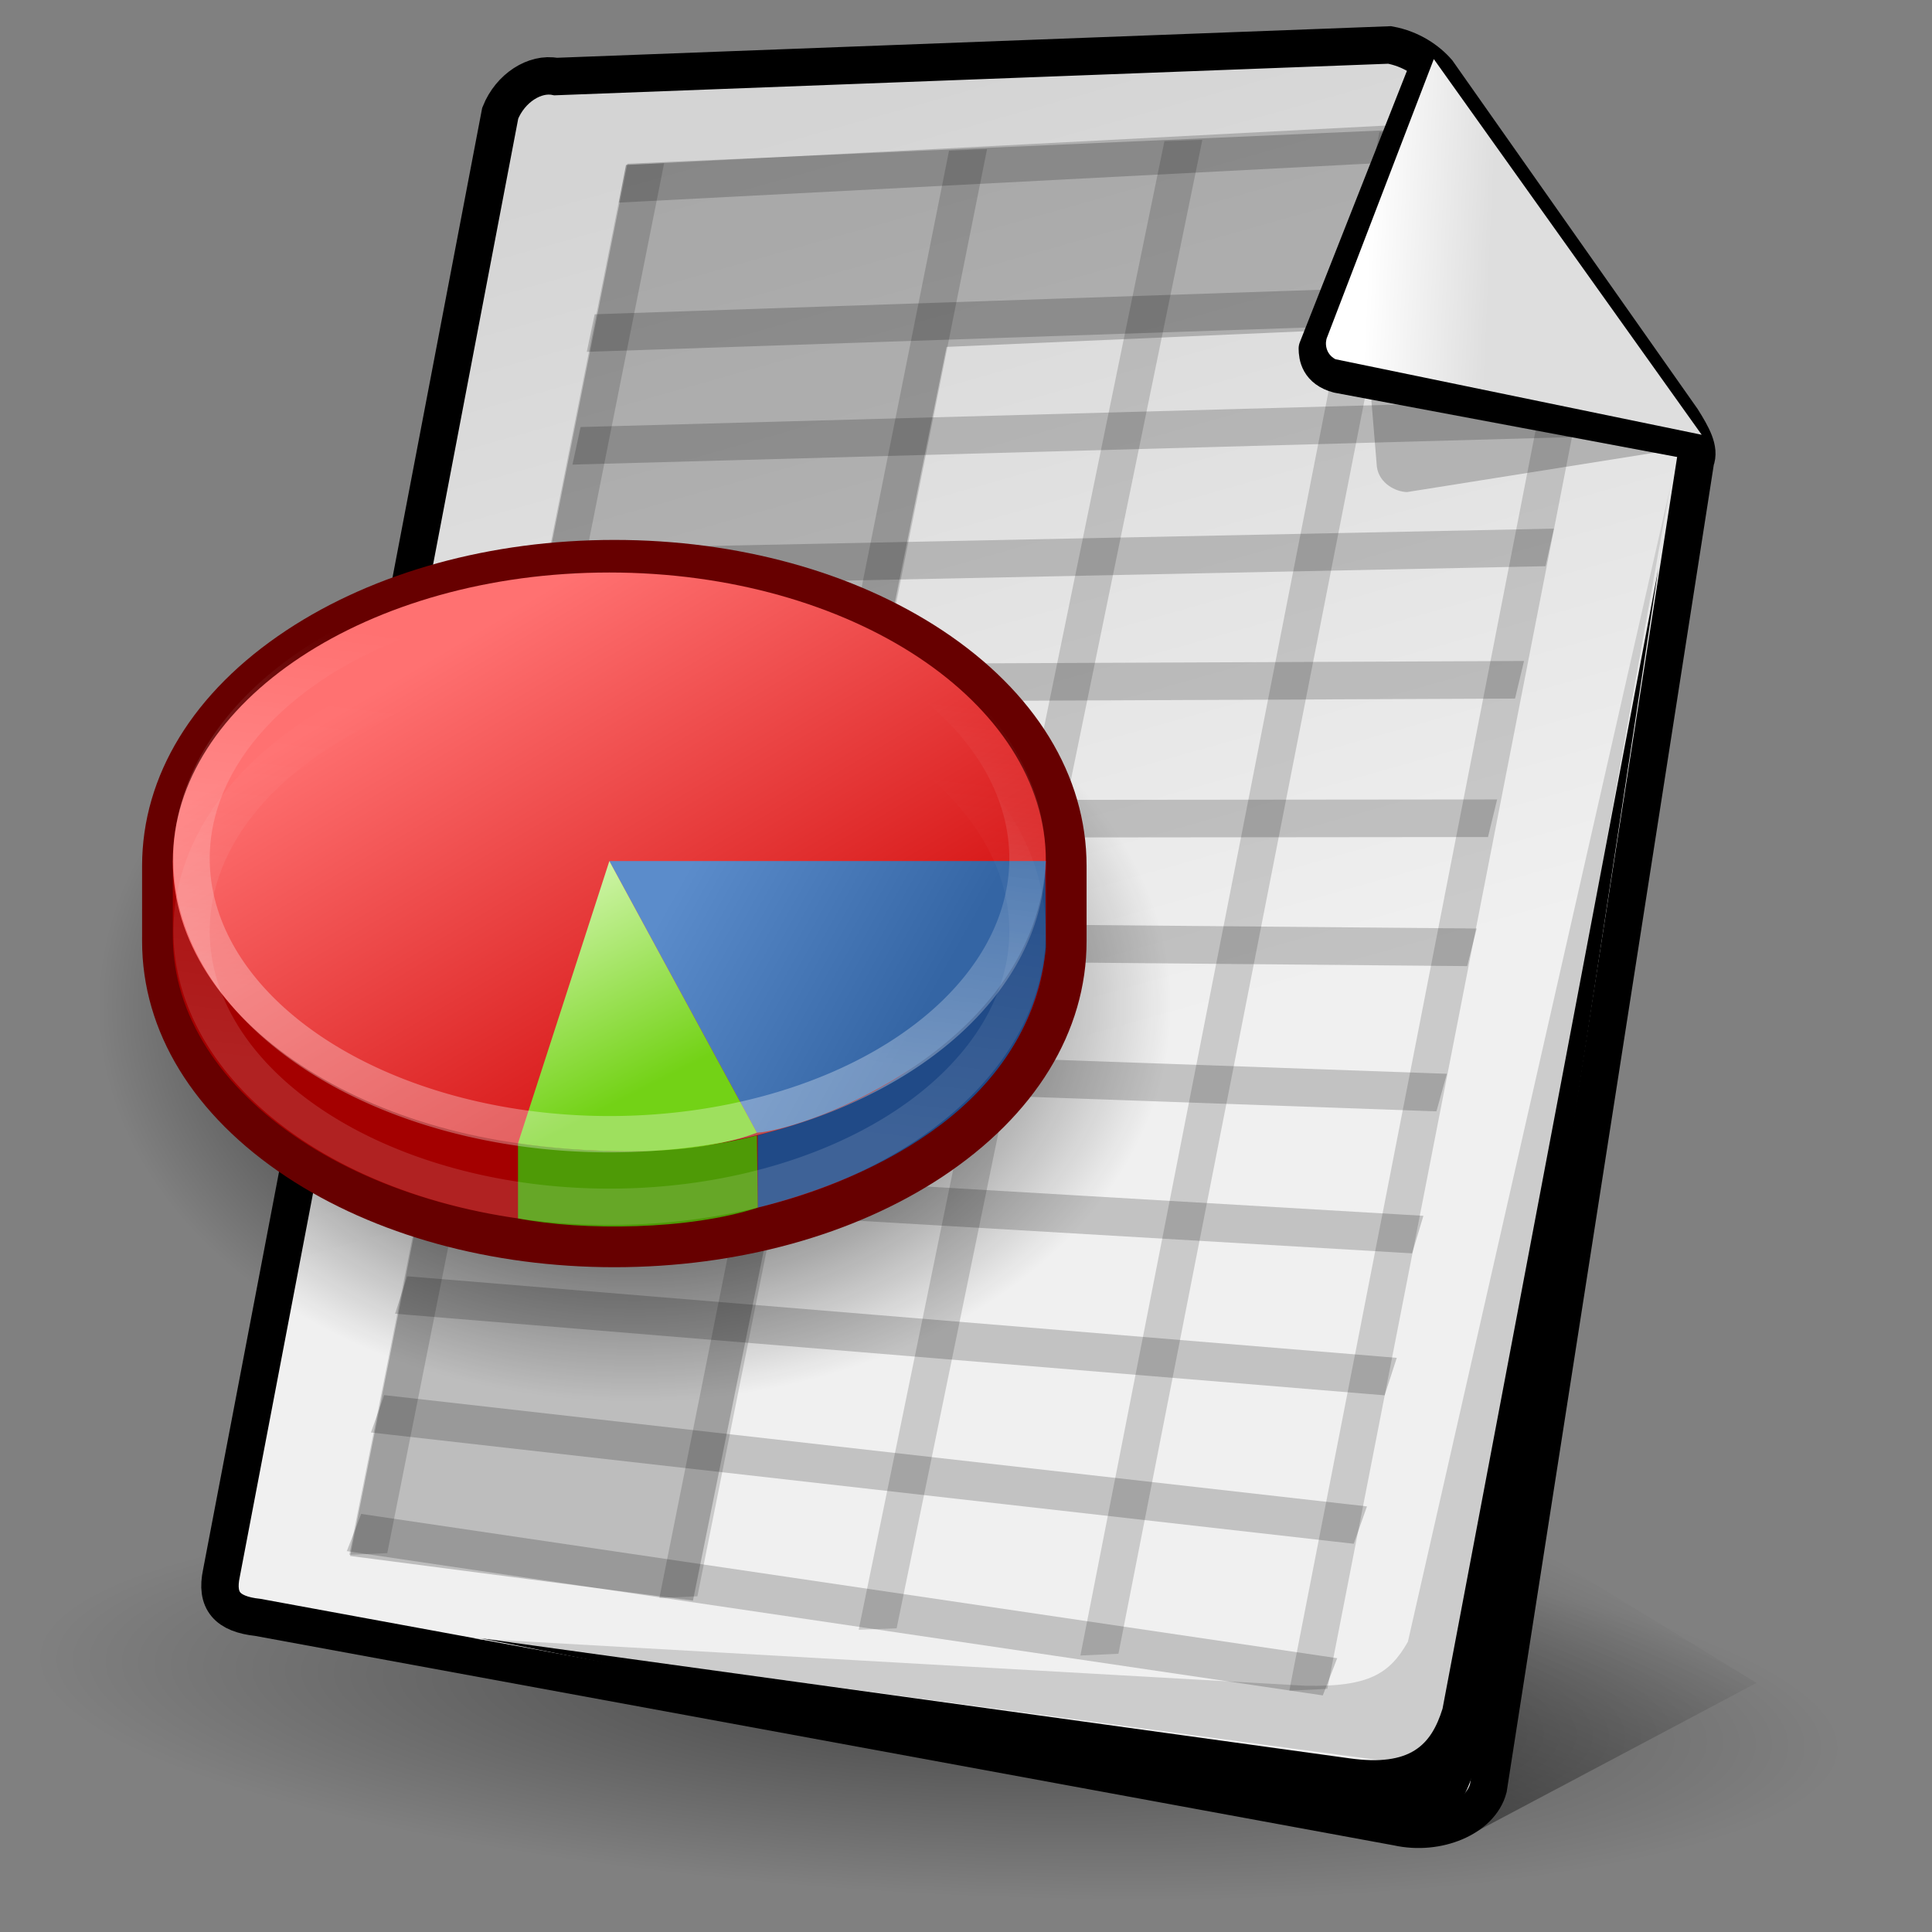 <?xml version="1.0" encoding="UTF-8" standalone="no"?>
<!-- Created with Sodipodi ("http://www.sodipodi.com/") -->
<svg
   xmlns:a="http://ns.adobe.com/AdobeSVGViewerExtensions/3.0/"
   xmlns:dc="http://purl.org/dc/elements/1.1/"
   xmlns:cc="http://web.resource.org/cc/"
   xmlns:rdf="http://www.w3.org/1999/02/22-rdf-syntax-ns#"
   xmlns:svg="http://www.w3.org/2000/svg"
   xmlns="http://www.w3.org/2000/svg"
   xmlns:xlink="http://www.w3.org/1999/xlink"
   xmlns:sodipodi="http://inkscape.sourceforge.net/DTD/sodipodi-0.dtd"
   xmlns:inkscape="http://www.inkscape.org/namespaces/inkscape"
   width="128"
   height="128"
   viewBox="0 0 256 256"
   style="overflow:visible;enable-background:new 0 0 256 256"
   xml:space="preserve"
   id="svg153"
   sodipodi:version="0.32"
   sodipodi:docname="gnome-mime-application-x-gnumeric.svg"
   sodipodi:docbase="/data/img/icons/Chimera/scalable/mimetypes/office"
   inkscape:version="0.43"
   version="1.0"><rect x="0" y="0" width="256" height="256" fill="#808080" stroke="none"/>
  <defs
   id="defs222"><linearGradient
   inkscape:collect="always"
   id="linearGradient2456"><stop
     style="stop-color:#000000;stop-opacity:1;"
     offset="0"
     id="stop2458" /><stop
     style="stop-color:#000000;stop-opacity:0;"
     offset="1"
     id="stop2460" /></linearGradient><linearGradient
   inkscape:collect="always"
   id="linearGradient6687"><stop
     style="stop-color:#ffffff;stop-opacity:1;"
     offset="0"
     id="stop6689" /><stop
     style="stop-color:#ffffff;stop-opacity:0;"
     offset="1"
     id="stop6691" /></linearGradient><linearGradient
   id="linearGradient6719"><stop
     style="stop-color:#73d216;stop-opacity:1;"
     offset="0"
     id="stop6721" /><stop
     style="stop-color:#d5f7b3;stop-opacity:1;"
     offset="1"
     id="stop6723" /></linearGradient><linearGradient
   id="linearGradient6711"><stop
     style="stop-color:#5b8ccb;stop-opacity:1;"
     offset="0"
     id="stop6713" /><stop
     style="stop-color:#3465a4;stop-opacity:1;"
     offset="1"
     id="stop6715" /></linearGradient><linearGradient
   id="linearGradient6699"><stop
     style="stop-color:#ff7171;stop-opacity:1;"
     offset="0"
     id="stop6701" /><stop
     style="stop-color:#cc0000;stop-opacity:1;"
     offset="1"
     id="stop6703" /></linearGradient><linearGradient
   id="linearGradient11317"><stop
     id="stop11319"
     offset="0"
     style="stop-color:#000000;stop-opacity:0.49;" /><stop
     id="stop11321"
     offset="1"
     style="stop-color:#000000;stop-opacity:0;" /></linearGradient><linearGradient
   inkscape:collect="always"
   xlink:href="#linearGradient11317"
   id="linearGradient1369"
   gradientUnits="userSpaceOnUse"
   gradientTransform="matrix(3.24,0,0,1.882,15.047,-83.771)"
   x1="49.782"
   y1="173.457"
   x2="62.504"
   y2="157.023" /><linearGradient
   id="linearGradient2211"><stop
     id="stop2213"
     offset="0"
     style="stop-color:#dedede;stop-opacity:1;" /><stop
     id="stop2215"
     offset="1"
     style="stop-color:#ffffff;stop-opacity:1;" /></linearGradient><linearGradient
   id="linearGradient10457"><stop
     id="stop10459"
     offset="0"
     style="stop-color:#000000;stop-opacity:0.714;" /><stop
     id="stop10461"
     offset="1"
     style="stop-color:#000000;stop-opacity:0;" /></linearGradient><radialGradient
   inkscape:collect="always"
   xlink:href="#linearGradient10457"
   id="radialGradient1351"
   gradientUnits="userSpaceOnUse"
   gradientTransform="scale(2.11,0.474)"
   cx="24.735"
   cy="210.29"
   fx="24.735"
   fy="210.29"
   r="20.929" />
    <linearGradient
   id="XMLID_1_"
   gradientUnits="userSpaceOnUse"
   x1="131.28"
   y1="242.202"
   x2="131.28"
   y2="225.986">
      <stop
   offset="0"
   style="stop-color:#CCCCCC"
   id="stop156" />
      <stop
   offset="1"
   style="stop-color:#000000"
   id="stop157" />
      <a:midPointStop
   offset="0"
   style="stop-color:#CCCCCC"
   id="midPointStop158" />
      <a:midPointStop
   offset="0.5"
   style="stop-color:#CCCCCC"
   id="midPointStop159" />
      <a:midPointStop
   offset="1"
   style="stop-color:#000000"
   id="midPointStop160" />
    </linearGradient>
    <linearGradient
   id="XMLID_2_"
   gradientUnits="userSpaceOnUse"
   x1="101.201"
   y1="49.472"
   x2="130.595"
   y2="153.534"
   gradientTransform="matrix(1.196,0,0,1.196,-16.985,-42.697)">
      <stop
   offset="0"
   style="stop-color:#D4D4D4"
   id="stop164" />
      <stop
   offset="1"
   style="stop-color:#F0F0F0"
   id="stop165" />
      <a:midPointStop
   offset="0"
   style="stop-color:#D4D4D4"
   id="midPointStop166" />
      <a:midPointStop
   offset="0.5"
   style="stop-color:#D4D4D4"
   id="midPointStop167" />
      <a:midPointStop
   offset="1"
   style="stop-color:#F0F0F0"
   id="midPointStop168" />
    </linearGradient>
    <radialGradient
   id="XMLID_3_"
   cx="122.986"
   cy="61.283"
   r="7.46"
   fx="122.986"
   fy="61.283"
   gradientTransform="matrix(0.896,3.46e-2,-0.311,1.104,32.388,-10.531)"
   gradientUnits="userSpaceOnUse">
      <stop
   offset="0.86"
   style="stop-color:#C2C2C2"
   id="stop174" />
      <stop
   offset="1"
   style="stop-color:#000000"
   id="stop175" />
      <a:midPointStop
   offset="0.86"
   style="stop-color:#C2C2C2"
   id="midPointStop176" />
      <a:midPointStop
   offset="0.5"
   style="stop-color:#C2C2C2"
   id="midPointStop177" />
      <a:midPointStop
   offset="1"
   style="stop-color:#000000"
   id="midPointStop178" />
    </radialGradient>
    <radialGradient
   id="XMLID_4_"
   cx="183.277"
   cy="65.597"
   r="8.135"
   fx="183.277"
   fy="65.597"
   gradientTransform="matrix(0.896,3.46e-2,-0.311,1.104,32.388,-10.531)"
   gradientUnits="userSpaceOnUse">
      <stop
   offset="0.86"
   style="stop-color:#C2C2C2"
   id="stop181" />
      <stop
   offset="1"
   style="stop-color:#000000"
   id="stop182" />
      <a:midPointStop
   offset="0.86"
   style="stop-color:#C2C2C2"
   id="midPointStop183" />
      <a:midPointStop
   offset="0.5"
   style="stop-color:#C2C2C2"
   id="midPointStop184" />
      <a:midPointStop
   offset="1"
   style="stop-color:#000000"
   id="midPointStop185" />
    </radialGradient>
  <linearGradient
   inkscape:collect="always"
   xlink:href="#linearGradient2211"
   id="linearGradient2209"
   x1="213.319"
   y1="69.45"
   x2="199.659"
   y2="69.351"
   gradientUnits="userSpaceOnUse"
   gradientTransform="matrix(1.195,4.415806e-2,-4.415806e-2,1.195,-54.49,-54.128)" /><radialGradient
   inkscape:collect="always"
   xlink:href="#linearGradient2456"
   id="radialGradient1751"
   gradientUnits="userSpaceOnUse"
   gradientTransform="scale(1.164,0.859)"
   cx="28.284"
   cy="47.401"
   fx="28.284"
   fy="47.401"
   r="13.804" /><linearGradient
   inkscape:collect="always"
   xlink:href="#linearGradient6699"
   id="linearGradient1753"
   gradientUnits="userSpaceOnUse"
   x1="-22.976"
   y1="18.516"
   x2="-14.36"
   y2="33.016" /><linearGradient
   inkscape:collect="always"
   xlink:href="#linearGradient6711"
   id="linearGradient1755"
   gradientUnits="userSpaceOnUse"
   x1="-16.387"
   y1="24.454"
   x2="-9.735"
   y2="28.196" /><linearGradient
   inkscape:collect="always"
   xlink:href="#linearGradient6719"
   id="linearGradient1757"
   gradientUnits="userSpaceOnUse"
   x1="-17.863"
   y1="30.828"
   x2="-20.822"
   y2="25.015" /><linearGradient
   inkscape:collect="always"
   xlink:href="#linearGradient6687"
   id="linearGradient1759"
   gradientUnits="userSpaceOnUse"
   x1="-20.75"
   y1="29"
   x2="-19.5"
   y2="18.75" /><linearGradient
   inkscape:collect="always"
   xlink:href="#linearGradient6687"
   id="linearGradient1761"
   gradientUnits="userSpaceOnUse"
   x1="-20.75"
   y1="29"
   x2="-19.5"
   y2="18.75" /></defs>
  <sodipodi:namedview
   id="base"
   inkscape:zoom="2.3747002"
   inkscape:cx="92.950877"
   inkscape:cy="69.31051"
   inkscape:window-width="996"
   inkscape:window-height="643"
   inkscape:window-x="254"
   inkscape:window-y="188"
   inkscape:current-layer="svg153" />
  <path
   transform="matrix(2.707,0.148,-0.264,2.548,9.436,-36.046)"
   d="M 96.354 99.661 A 44.162 9.919 0 1 1  8.03,99.661 A 44.162 9.919 0 1 1  96.354 99.661 z"
   sodipodi:ry="9.9188194"
   sodipodi:rx="44.162361"
   sodipodi:cy="99.660515"
   sodipodi:cx="52.191883"
   id="path9697"
   style="opacity:0.608;fill:url(#radialGradient1351);fill-opacity:1;stroke:none;stroke-width:3;stroke-linecap:round;stroke-linejoin:round;stroke-miterlimit:4;stroke-opacity:1"
   sodipodi:type="arc" /><path
   id="path8926"
   d="M 189.866,196.788 L 195.666,242.66 L 232.758,222.99 L 189.866,196.788 z "
   style="fill:url(#linearGradient1369);fill-opacity:1;fill-rule:evenodd;stroke:none;stroke-width:1px;stroke-linecap:butt;stroke-linejoin:miter;stroke-opacity:1"
   sodipodi:nodetypes="cccc" />
  
  <path
   style="font-size:12px;fill:url(#XMLID_2_);stroke:#000000;stroke-width:4.958;stroke-miterlimit:4;stroke-dasharray:none;stroke-opacity:1"
   d="M 29.344,208.442 C 28.557,212.115 30.107,213.877 34.168,214.312 L 185.168,242.087 C 190.49,243.275 196.17,240.877 197.208,236.953 L 224.664,61.029 C 225.257,59.565 224.248,57.745 222.883,55.569 L 190.484,9.523 C 189.165,7.999 186.966,6.474 184.138,5.957 L 73.625,10.143 C 70.875,9.592 67.614,11.654 66.282,14.995 L 29.344,208.442 z "
   id="path169"
   sodipodi:nodetypes="ccccccccccc" />
  <path
   style="font-size:12px;fill:none"
   d="M 6.106,187.566 L 81.192,22.955 C 83.238,16.765 101.558,5.817 109.646,7.258 L 250.587,19.106 C 248.935,18.111 246.982,17.36 244.787,16.969 L 107.11,3.332 C 99.02,1.892 80.702,12.841 78.657,19.03 L 3.571,183.642 C 2.405,187.171 3.502,190.698 6.158,193.346 C 5.515,191.522 5.451,189.546 6.106,187.566 z "
   id="path170" />
  <g
   id="g171"
   style="font-size:12px;stroke:#000000" />
  <path
   style="font-size:12px;fill:#cccccc;fill-opacity:1"
   d="M 186.554,217.537 C 184.142,221.794 181.365,223.536 173.012,223.373 L 62.724,217.11 L 180.679,232.947 C 188.813,234.124 190.552,231.999 192.396,225.746 L 221.231,64.919 L 186.554,217.537 z "
   id="path172"
   sodipodi:nodetypes="ccccccc" />
  
  
  
  
  <g
   id="Layer_2"
   style="stroke:#000000">
    <path
   style="fill:none;stroke:none"
   d="M 256,256 L 0,256 L 0,0 L 256,0 L 256,256 z "
   id="path220" />
  </g>
<path
   style="opacity:1;color:#000000;fill:#b3b3b3;fill-opacity:1;fill-rule:nonzero;stroke:none;stroke-width:1;stroke-linecap:butt;stroke-linejoin:miter;marker:none;marker-start:none;marker-mid:none;marker-end:none;stroke-miterlimit:4;stroke-dasharray:none;stroke-dashoffset:0;stroke-opacity:1;visibility:visible;display:inline;overflow:visible"
   d="M 181.458,49.934 L 182.444,61.865 C 182.749,64.063 184.965,65.183 186.449,65.2 L 225.263,59.027 L 181.458,49.934 z "
   id="path2204"
   sodipodi:nodetypes="ccccc" /><path
   style="font-size:12px;fill:#000000;fill-opacity:1;overflow:visible"
   d="M 191.145,226.405 C 189.637,231.232 186.93,234.117 178.791,232.984 L 63.589,217.061 L 183.952,240.832 C 192.092,241.963 193.819,239.829 195.629,233.566 L 219.745,75.325 L 191.145,226.405 z "
   id="path3075"
   sodipodi:nodetypes="ccccccc" /><path
   sodipodi:nodetypes="cccc"
   id="path2212"
   d="M 189.768,7.083 L 174.338,46.185 C 174.347,47.197 174.566,49.097 177.269,49.815 L 225.518,58.868"
   style="fill:none;fill-opacity:0.75;fill-rule:evenodd;stroke:#000000;stroke-width:4.527;stroke-linecap:butt;stroke-linejoin:round;stroke-miterlimit:4;stroke-dasharray:none;stroke-opacity:1" /><g
   id="g1716"
   transform="matrix(1.016,-4.433029e-2,-0.2,1.004,4.434,1.355)"><path
     sodipodi:nodetypes="cccccccc"
     style="color:#000000;fill:#000000;fill-opacity:0.211;fill-rule:evenodd;stroke:none;stroke-width:0.608;stroke-linecap:square;stroke-linejoin:round;marker:none;marker-start:none;marker-mid:none;marker-end:none;stroke-miterlimit:4;stroke-dashoffset:0;stroke-opacity:1;visibility:visible;display:inline;overflow:visible"
     d="M 82.165,23.889 L 82.165,49.949 L 82.165,207.628 L 128.444,215.566 L 128.952,50.126 L 213.169,50.126 L 192.845,23.831 L 82.165,23.889 z "
     id="rect13655" /><path
     style="fill:#000000;fill-opacity:0.158;fill-rule:evenodd;stroke:#000000;stroke-width:4.956px;stroke-linecap:square;stroke-linejoin:miter;stroke-opacity:0.193;display:inline"
     d="M 210.831,47.513 L 84.252,46.243"
     id="path13660"
     sodipodi:nodetypes="cc" /><path
     style="fill:#000000;fill-opacity:0.158;fill-rule:evenodd;stroke:#000000;stroke-width:4.956px;stroke-linecap:square;stroke-linejoin:miter;stroke-opacity:0.193;display:inline"
     d="M 211.083,80.269 L 83.331,77.269"
     id="path13662"
     sodipodi:nodetypes="cc" /><path
     style="fill:#000000;fill-opacity:0.158;fill-rule:evenodd;stroke:#000000;stroke-width:4.956px;stroke-linecap:square;stroke-linejoin:miter;stroke-opacity:0.193;display:inline"
     d="M 210.662,115.944 L 84.501,110.497"
     id="path13664"
     sodipodi:nodetypes="cc" /><path
     style="fill:#000000;fill-opacity:0.158;fill-rule:evenodd;stroke:#000000;stroke-width:4.956px;stroke-linecap:square;stroke-linejoin:miter;stroke-opacity:0.193;display:inline"
     d="M 211.16,152.08 L 84.501,141.995"
     id="path13666"
     sodipodi:nodetypes="cc" /><path
     style="fill:#000000;fill-opacity:0.158;fill-rule:evenodd;stroke:#000000;stroke-width:4.956px;stroke-linecap:square;stroke-linejoin:miter;stroke-opacity:0.193;display:inline"
     d="M 211.911,189.485 L 84.503,173.493"
     id="path13668"
     sodipodi:nodetypes="cc" /><path
     style="fill:#000000;fill-opacity:0.158;fill-rule:evenodd;stroke:#000000;stroke-width:4.956px;stroke-linecap:square;stroke-linejoin:miter;stroke-opacity:0.193;display:inline"
     d="M 211.818,228.952 L 84.501,204.991"
     id="path13682"
     sodipodi:nodetypes="cc" /><path
     style="fill:#000000;fill-opacity:0.158;fill-rule:evenodd;stroke:#000000;stroke-width:4.956px;stroke-linecap:square;stroke-linejoin:miter;stroke-opacity:0.193;display:inline"
     d="M 210.884,63.25 L 85.342,61.189"
     id="path2464"
     sodipodi:nodetypes="cc" /><path
     style="fill:none;fill-opacity:0.158;fill-rule:evenodd;stroke:#000000;stroke-width:4.956px;stroke-linecap:square;stroke-linejoin:miter;stroke-opacity:0.193;display:inline"
     d="M 210.58,97.674 L 84.92,92.669"
     id="path2466"
     sodipodi:nodetypes="cc" /><path
     style="fill:#000000;fill-opacity:0.158;fill-rule:evenodd;stroke:#000000;stroke-width:4.956px;stroke-linecap:square;stroke-linejoin:miter;stroke-opacity:0.193;display:inline"
     d="M 211.33,132.982 L 84.501,126.246"
     id="path2468"
     sodipodi:nodetypes="cc" /><path
     style="fill:#000000;fill-opacity:0.158;fill-rule:evenodd;stroke:#000000;stroke-width:4.956px;stroke-linecap:square;stroke-linejoin:miter;stroke-opacity:0.193;display:inline"
     d="M 211.743,170.792 L 84.501,157.744"
     id="path2470"
     sodipodi:nodetypes="cc" /><path
     style="fill:#000000;fill-opacity:0.158;fill-rule:evenodd;stroke:#000000;stroke-width:4.956px;stroke-linecap:square;stroke-linejoin:miter;stroke-opacity:0.193;display:inline"
     d="M 211.821,209.007 L 84.501,189.242"
     id="path2472"
     sodipodi:nodetypes="cc" /><path
     id="path2485"
     d="M 211.061,50.847 L 211.731,228.53"
     style="fill:none;fill-opacity:0.75;fill-rule:evenodd;stroke:#000000;stroke-width:4.956px;stroke-linecap:square;stroke-linejoin:miter;stroke-opacity:0.158;display:inline"
     sodipodi:nodetypes="cc" /><path
     id="path2487"
     d="M 182.757,26.501 L 183.329,222.641"
     style="fill:none;fill-opacity:0.75;fill-rule:evenodd;stroke:#000000;stroke-width:4.956px;stroke-linecap:square;stroke-linejoin:miter;stroke-opacity:0.158;display:inline"
     sodipodi:nodetypes="cc" /><path
     id="path2489"
     d="M 154.685,26.501 L 153.504,217.948"
     style="fill:none;fill-opacity:0.75;fill-rule:evenodd;stroke:#000000;stroke-width:4.956px;stroke-linecap:square;stroke-linejoin:miter;stroke-opacity:0.158;display:inline"
     sodipodi:nodetypes="cc" /><path
     id="path2491"
     d="M 126.613,26.501 L 126.44,212.538"
     style="fill:none;fill-opacity:0.75;fill-rule:evenodd;stroke:#000000;stroke-width:4.956px;stroke-linecap:square;stroke-linejoin:miter;stroke-opacity:0.158;display:inline"
     sodipodi:nodetypes="cc" /><path
     id="path2493"
     d="M 84.504,26.501 L 84.504,204.993"
     style="fill:none;fill-opacity:0.75;fill-rule:evenodd;stroke:#000000;stroke-width:4.956px;stroke-linecap:square;stroke-linejoin:miter;stroke-opacity:0.158;display:inline" /><path
     style="fill:#000000;fill-opacity:0.158;fill-rule:evenodd;stroke:#000000;stroke-width:4.956px;stroke-linecap:square;stroke-linejoin:miter;stroke-opacity:0.193;display:inline"
     d="M 190.34,25.609 L 84.502,26.514"
     id="path2495"
     sodipodi:nodetypes="cc" /></g><path
   style="fill:url(#linearGradient2209);fill-opacity:1;fill-rule:evenodd;stroke:none;stroke-width:1px;stroke-linecap:butt;stroke-linejoin:miter;stroke-opacity:1;overflow:visible"
   d="M 189.987,7.828 L 175.866,44.646 C 175.523,45.396 175.599,46.875 176.949,47.599 L 225.483,57.608"
   id="path2202"
   sodipodi:nodetypes="cccc" /><g
   id="g1738"
   transform="matrix(0.855,0,0,0.855,12.865,26.74)"><path
     transform="matrix(5.175,0,0,5.175,-87.03,-86.069)"
     d="M 49 40.714 A 16.071 11.857 0 1 1  16.857,40.714 A 16.071 11.857 0 1 1  49 40.714 z"
     sodipodi:ry="11.857142"
     sodipodi:rx="16.071428"
     sodipodi:cy="40.714287"
     sodipodi:cx="32.92857"
     id="path1693"
     style="fill:url(#radialGradient1751);fill-opacity:1;fill-rule:evenodd;stroke:none;stroke-width:1px;stroke-linecap:butt;stroke-linejoin:miter;stroke-opacity:1;display:inline"
     sodipodi:type="arc" /><g
     inkscape:r_cy="true"
     inkscape:r_cx="true"
     transform="matrix(5.625,0,0,5.625,184.223,-35.384)"
     id="g6727"
     style="display:inline"><path
       inkscape:r_cy="true"
       inkscape:r_cx="true"
       style="fill:#670000;fill-opacity:1;fill-rule:nonzero;stroke:none;stroke-miterlimit:4"
       d="M -27.529,18.093 C -30.098,19.791 -31.511,22.098 -31.511,24.591 L -31.511,26.66 C -31.511,29.151 -30.098,31.458 -27.529,33.157 C -25.102,34.76 -21.895,35.644 -18.499,35.644 C -15.105,35.644 -11.898,34.76 -9.47,33.157 C -6.902,31.458 -5.489,29.152 -5.489,26.66 L -5.489,24.591 C -5.489,22.098 -6.903,19.79 -9.47,18.093 C -11.897,16.49 -15.104,15.606 -18.499,15.606 C -21.895,15.606 -25.102,16.49 -27.529,18.093 z "
       id="path3931" /><path
       inkscape:r_cy="true"
       inkscape:r_cx="true"
       style="fill:#a40000;fill-rule:nonzero;stroke:none;stroke-miterlimit:4"
       d="M -7.024,24.454 C -8.403,21.067 -13.077,18.573 -18.637,18.573 C -24.196,18.573 -28.871,21.067 -30.249,24.454 L -30.664,24.454 L -30.664,26.524 C -30.664,30.914 -25.279,34.472 -18.637,34.472 C -11.994,34.472 -6.61,30.914 -6.61,26.524 L -6.61,24.454 L -7.024,24.454 L -7.024,24.454 z "
       id="path3933" /><path
       inkscape:r_cy="true"
       inkscape:r_cx="true"
       style="fill:url(#linearGradient1753);fill-opacity:1;fill-rule:nonzero;stroke:none;stroke-miterlimit:4"
       d="M -6.61,24.454 C -6.61,28.844 -11.994,32.403 -18.637,32.403 C -25.279,32.403 -30.664,28.844 -30.664,24.454 C -30.664,20.063 -25.279,16.504 -18.637,16.504 C -11.994,16.504 -6.61,20.063 -6.61,24.454 L -6.61,24.454 z "
       id="path3935" /><path
       inkscape:r_cy="true"
       inkscape:r_cx="true"
       style="fill:#204a87;fill-rule:nonzero;stroke:none;stroke-miterlimit:4"
       d="M -6.61,26.833 L -6.626,24.667 C -7.93,29.167 -10.862,31.074 -14.549,32.008 L -14.549,34.002 C -10.559,32.998 -6.987,30.713 -6.61,26.833 L -6.61,26.833 z "
       id="path3937" /><path
       inkscape:r_cy="true"
       inkscape:r_cx="true"
       style="fill:url(#linearGradient1755);fill-opacity:1;fill-rule:nonzero;stroke:none;stroke-miterlimit:4"
       d="M -6.61,24.454 C -6.886,29.533 -13.168,31.849 -14.572,31.938 L -18.637,24.454 L -6.611,24.454 L -6.61,24.454 z "
       id="path3939" /><path
       inkscape:r_cy="true"
       inkscape:r_cx="true"
       style="fill:#4e9a06;fill-rule:nonzero;stroke:none;stroke-miterlimit:4"
       d="M -21.154,34.298 L -21.154,32.229 C -18.891,32.524 -16.814,32.576 -14.572,32.015 L -14.549,34.003 C -16.429,34.619 -19.369,34.648 -21.154,34.299 L -21.154,34.298 z "
       id="path3941" /><path
       inkscape:r_cy="true"
       inkscape:r_cx="true"
       style="fill:url(#linearGradient1757);fill-opacity:1;fill-rule:nonzero;stroke:none;stroke-miterlimit:4"
       d="M -18.637,24.454 L -14.572,31.938 C -17.061,32.887 -21.154,32.229 -21.154,32.229 L -18.637,24.454 z "
       id="path3943" /><path
       inkscape:r_cy="true"
       inkscape:r_cx="true"
       sodipodi:type="arc"
       style="opacity:0.311;color:#000000;fill:none;fill-opacity:1;fill-rule:evenodd;stroke:url(#linearGradient1759);stroke-width:1.021;stroke-linecap:butt;stroke-linejoin:miter;marker:none;marker-start:none;marker-mid:none;marker-end:none;stroke-miterlimit:4;stroke-dasharray:none;stroke-dashoffset:0;stroke-opacity:1;visibility:visible;display:block;overflow:visible"
       id="path5959"
       sodipodi:cx="-18.625"
       sodipodi:cy="24.375"
       sodipodi:rx="11.75"
       sodipodi:ry="7.75"
       d="M -6.875 24.375 A 11.75 7.75 0 1 1  -30.375,24.375 A 11.75 7.75 0 1 1  -6.875 24.375 z"
       transform="matrix(0.98,0,0,0.98,-0.38,0.497)" /><path
       inkscape:r_cy="true"
       inkscape:r_cx="true"
       transform="matrix(0.98,0,0,0.98,-0.38,2.497)"
       d="M -6.875 24.375 A 11.75 7.75 0 1 1  -30.375,24.375 A 11.75 7.75 0 1 1  -6.875 24.375 z"
       sodipodi:ry="7.75"
       sodipodi:rx="11.75"
       sodipodi:cy="24.375"
       sodipodi:cx="-18.625"
       id="path6707"
       style="opacity:0.133;color:#000000;fill:none;fill-opacity:1;fill-rule:evenodd;stroke:url(#linearGradient1761);stroke-width:1.021;stroke-linecap:butt;stroke-linejoin:miter;marker:none;marker-start:none;marker-mid:none;marker-end:none;stroke-miterlimit:4;stroke-dasharray:none;stroke-dashoffset:0;stroke-opacity:1;visibility:visible;display:block;overflow:visible"
       sodipodi:type="arc" /></g></g></svg>